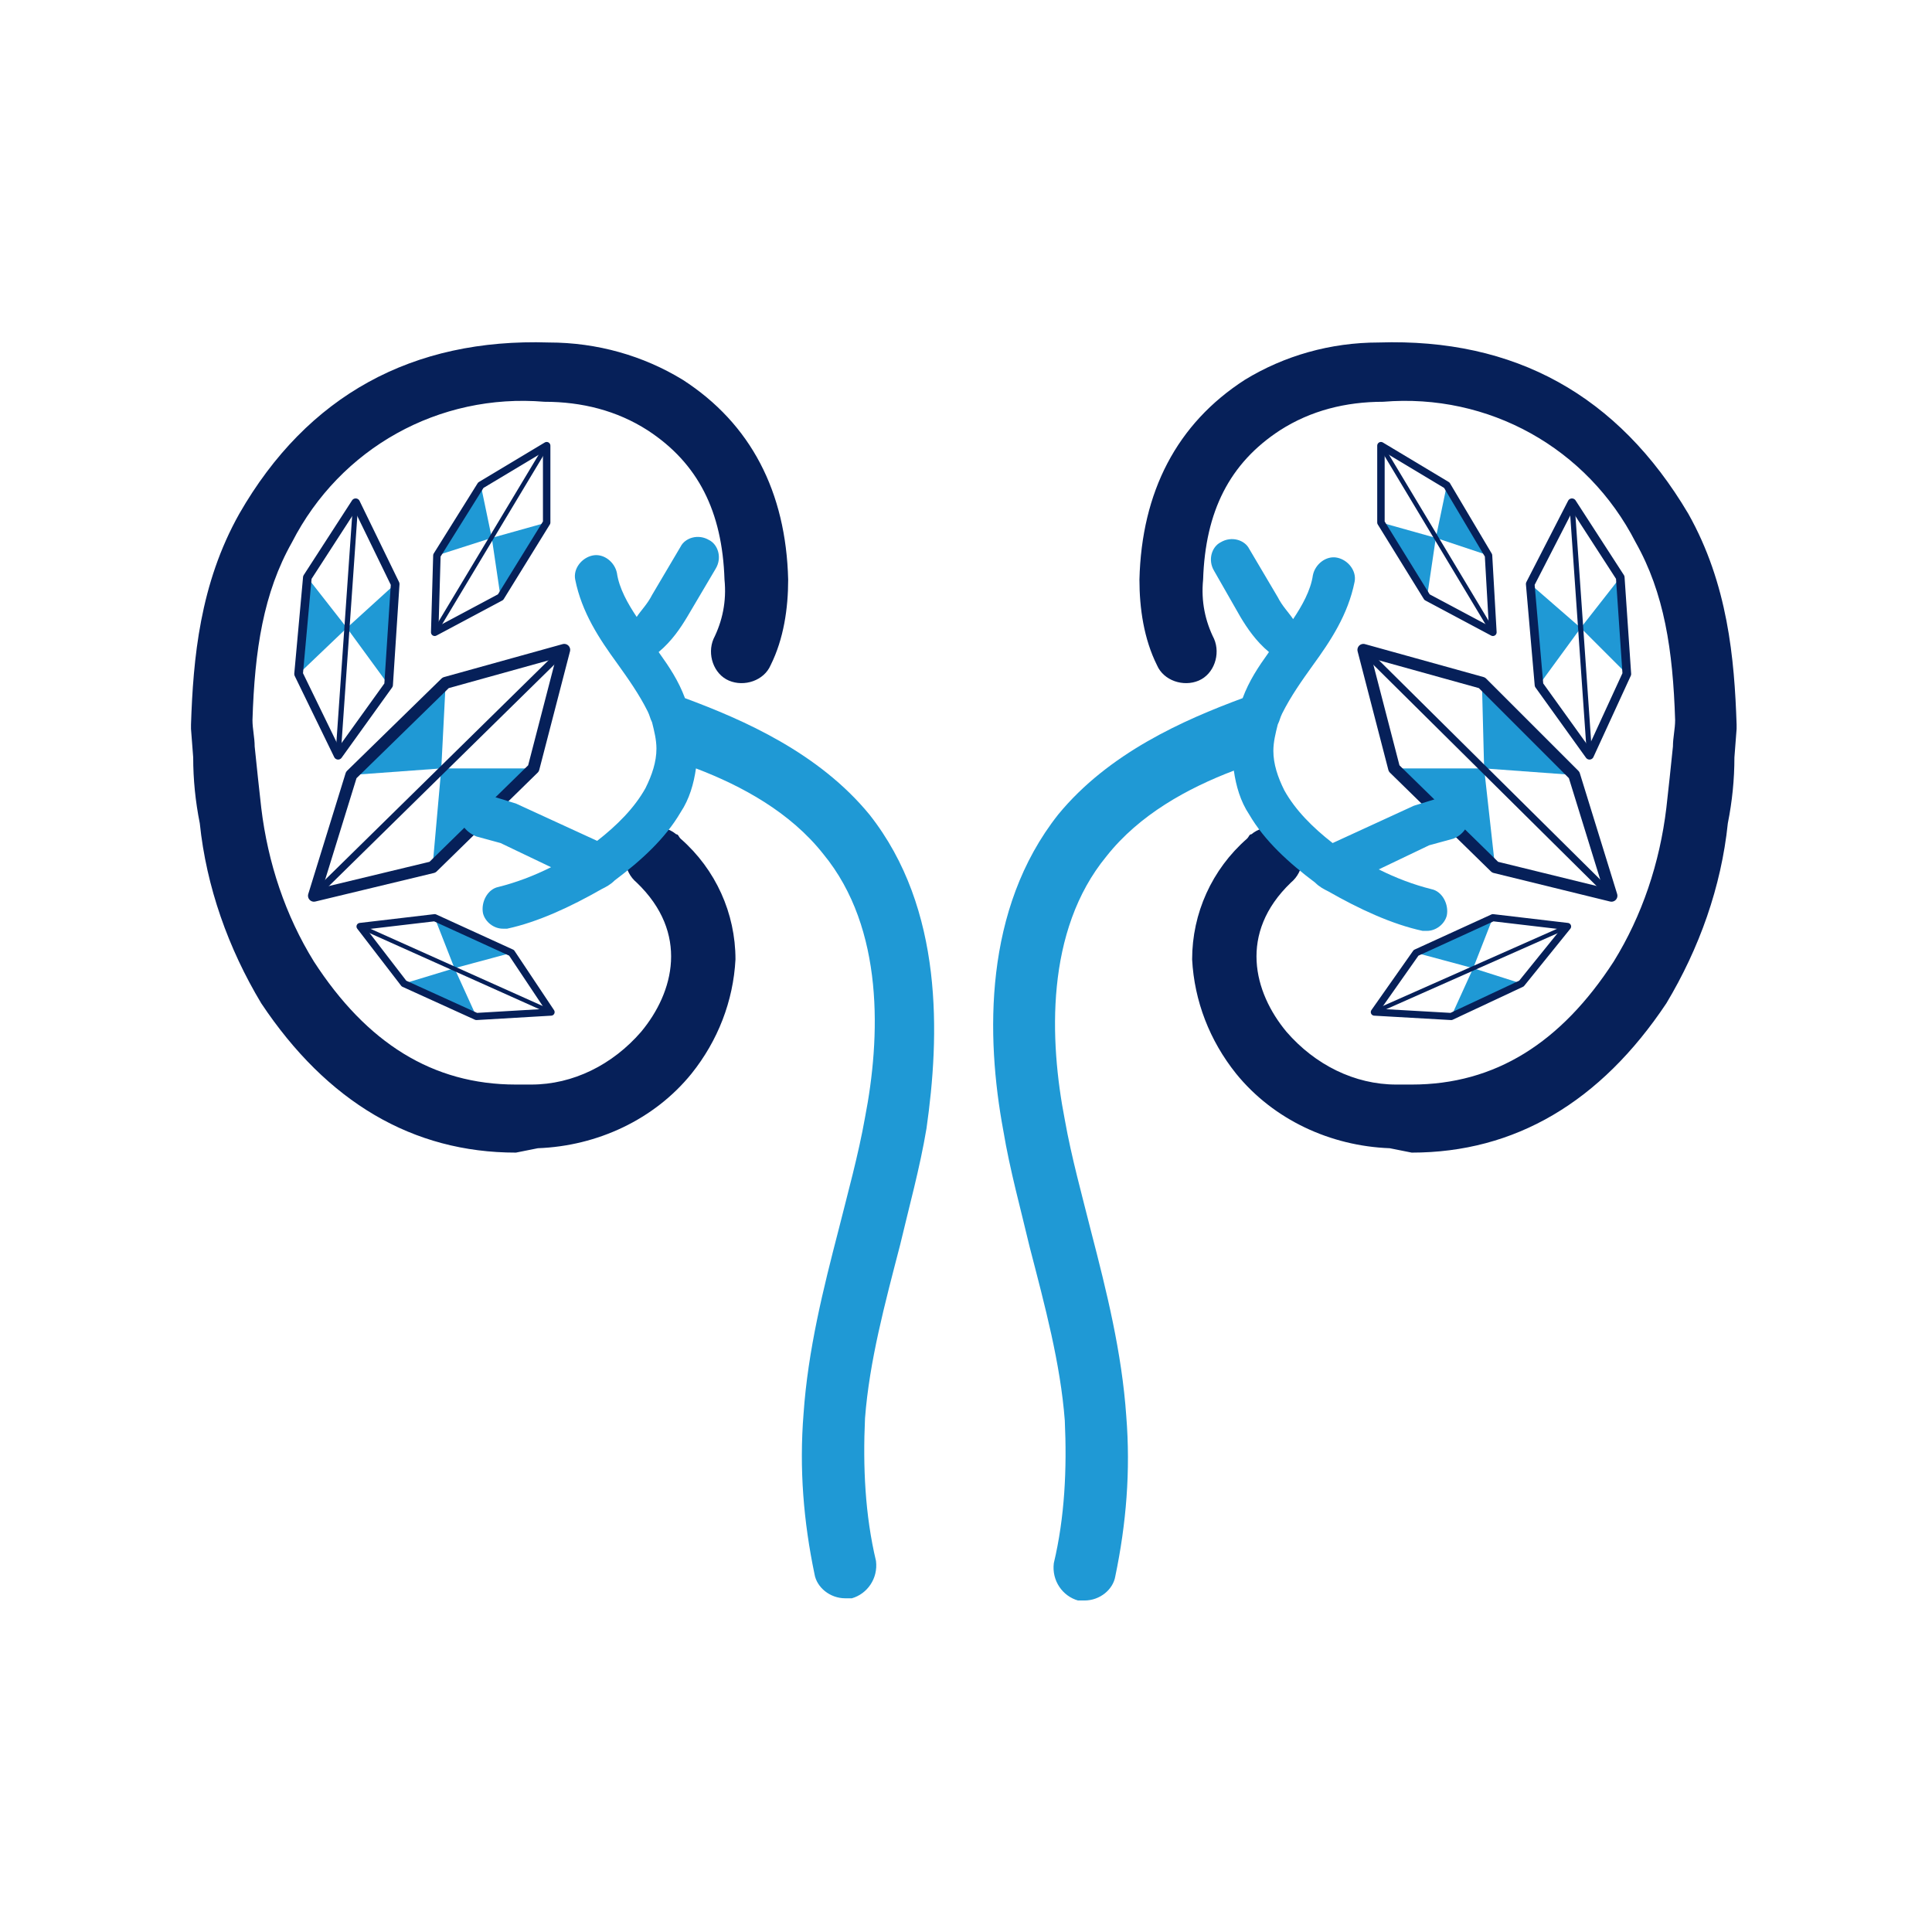 <svg xmlns="http://www.w3.org/2000/svg" width="88" height="88" viewBox="0 0 88 88">
    <g fill="none" fill-rule="evenodd">
        <g>
            <g>
                <g>
                    <path fill="#062059" fill-rule="nonzero" d="M15.5 37.5c-4.7 0-8.6-2.3-11.6-6.8-1.5-2.5-2.5-5.3-2.8-8.2-.2-1-.3-2-.3-3l-.1-1.3V18c.1-3 .4-6.4 2.2-9.6C6 3 10.8.4 17 .6c2.2 0 4.3.6 6.1 1.7 3.1 2 4.7 5.1 4.8 9.1 0 1.3-.2 2.7-.8 3.9-.3.7-1.2 1-1.9.7-.7-.3-1-1.2-.7-1.9.4-.8.6-1.7.5-2.7-.1-3.1-1.2-5.3-3.5-6.8-1.4-.9-3-1.3-4.7-1.3C12 2.9 7.5 5.4 5.3 9.7 4 12 3.6 14.6 3.5 17.8c0 .4.1.8.1 1.2.1 1 .2 1.9.3 2.8.3 2.5 1.1 4.9 2.4 7 2.4 3.7 5.4 5.6 9.2 5.6h.7c1.9 0 3.7-.9 5-2.4 1.5-1.8 2.2-4.5-.2-6.8-.6-.5-.7-1.4-.2-2 .5-.6 1.4-.7 2-.2.1 0 .1.1.2.2 1.6 1.4 2.5 3.4 2.5 5.5-.1 1.9-.8 3.7-2 5.2-1.7 2.1-4.3 3.3-7 3.4l-1 .2z" transform="translate(-77, -439) translate(77, 439) translate(8, 15)"></path>
                    <g>
                        <path fill="#1F99D5" fill-rule="nonzero" d="M5.7 10.5L6.1 6 10.3 6zM2 6.3L6.3 2.1 6.1 6z" transform="translate(-77, -439) translate(77, 439) translate(8, 15) translate(6, 14)"></path>
                        <path stroke="#062059" stroke-width=".325" d="M11.7 0.6L0.3 11.8" transform="translate(-77, -439) translate(77, 439) translate(8, 15) translate(6, 14)"></path>
                        <path stroke="#062059" stroke-linecap="round" stroke-linejoin="round" stroke-width=".542" d="M2 6.3L6.3 2.1 11.7 0.6 10.3 6 5.7 10.5 0.3 11.8z" transform="translate(-77, -439) translate(77, 439) translate(8, 15) translate(6, 14)"></path>
                    </g>
                    <g>
                        <path fill="#1F99D5" fill-rule="nonzero" d="M4.7 9.2L2.8 6.6 5 4.6zM.6 8.7L1 4.3 2.8 6.6z" transform="translate(-77, -439) translate(77, 439) translate(8, 15) translate(5, 7)"></path>
                        <path stroke="#062059" stroke-width=".236" d="M3.2 0.9L2.4 12.4" transform="translate(-77, -439) translate(77, 439) translate(8, 15) translate(5, 7)"></path>
                        <path stroke="#062059" stroke-linecap="round" stroke-linejoin="round" stroke-width=".394" d="M0.6 8.7L1 4.3 3.2 0.9 5 4.6 4.7 9.2 2.4 12.4z" transform="translate(-77, -439) translate(77, 439) translate(8, 15) translate(5, 7)"></path>
                    </g>
                    <g>
                        <path fill="#1F99D5" fill-rule="nonzero" d="M3.8 7.2L3.4 4.5 5.9 3.8zM.9 5.3L2.9 2.1 3.4 4.5z" transform="translate(-77, -439) translate(77, 439) translate(8, 15) translate(11, 5)"></path>
                        <path stroke="#062059" stroke-width=".203" d="M5.9 0.3L0.8 8.8" transform="translate(-77, -439) translate(77, 439) translate(8, 15) translate(11, 5)"></path>
                        <path stroke="#062059" stroke-linecap="round" stroke-linejoin="round" stroke-width=".339" d="M0.9 5.3L2.9 2.1 5.9 0.3 5.9 3.8 3.8 7.2 0.8 8.8z" transform="translate(-77, -439) translate(77, 439) translate(8, 15) translate(11, 5)"></path>
                    </g>
                    <g>
                        <path fill="#1F99D5" fill-rule="nonzero" d="M7.3 2.4L4.7 3.1 3.8 0.8z" transform="translate(-77, -439) translate(77, 439) translate(8, 15) translate(8, 26)"></path>
                        <path fill="#2098D5" fill-rule="nonzero" d="M5.7 5.3L2.4 3.8 4.7 3.1z" transform="translate(-77, -439) translate(77, 439) translate(8, 15) translate(8, 26)"></path>
                        <path stroke="#062059" stroke-width=".195" d="M0.4 1.2L9.1 5.1" transform="translate(-77, -439) translate(77, 439) translate(8, 15) translate(8, 26)"></path>
                        <path stroke="#062059" stroke-linecap="round" stroke-linejoin="round" stroke-width=".325" d="M5.7 5.3L2.4 3.8 0.4 1.2 3.8 0.8 7.3 2.4 9.1 5.1z" transform="translate(-77, -439) translate(77, 439) translate(8, 15) translate(8, 26)"></path>
                    </g>
                    <path fill="#1F99D5" fill-rule="nonzero" d="M31.6 22.1c-2.3-2.8-5.7-4.3-8.4-5.3-.3-.8-.7-1.4-1.2-2.1.6-.5 1-1.1 1.3-1.6l1.3-2.2c.3-.5.1-1.1-.3-1.3-.5-.3-1.1-.1-1.3.3l-1.3 2.2c-.2.4-.5.7-.7 1-.4-.6-.8-1.3-.9-2-.1-.5-.6-.9-1.1-.8-.5.1-.9.6-.8 1.1.3 1.5 1.1 2.7 1.9 3.8.5.7 1 1.4 1.4 2.2.1.2.1.3.2.5.1.4.2.8.2 1.2 0 .6-.2 1.2-.5 1.8-.5.9-1.3 1.7-2.2 2.4l-3.7-1.7-1.3-.4c-.5-.1-1 .2-1.2.7-.2.5.2 1 .7 1.2l1.1.3 2.3 1.1c-.8.4-1.6.7-2.4.9-.5.1-.8.7-.7 1.2.1.4.5.7.9.7h.2c1.4-.3 2.9-1 4.3-1.8.2-.1.4-.2.6-.4 1.2-.9 2.3-1.9 3-3.1.4-.6.6-1.3.7-2 2.1.8 4.3 2 5.8 3.9 2.8 3.4 2.6 8.4 1.9 12-.3 1.7-.8 3.5-1.2 5.1-.7 2.7-1.4 5.5-1.6 8.4-.2 2.5 0 4.9.5 7.3.1.6.7 1.1 1.4 1.1h.3c.7-.2 1.2-.9 1.1-1.7-.5-2.1-.6-4.3-.5-6.5.2-2.6.9-5.2 1.6-7.9.4-1.7.9-3.5 1.2-5.3.6-4.2.8-10-2.6-14.3z" transform="translate(-77, -439) translate(77, 439) translate(8, 15)"></path>
                    <path fill="#062059" fill-rule="nonzero" d="M56.3 37.5c4.7 0 8.6-2.3 11.6-6.8 1.5-2.5 2.5-5.3 2.8-8.2.2-1 .3-2 .3-3l.1-1.3V18c-.1-3-.4-6.4-2.2-9.6C65.7 3 61 .4 54.8.6c-2.2 0-4.3.6-6.1 1.7-3.1 2-4.7 5.1-4.8 9.1 0 1.3.2 2.7.8 3.9.3.7 1.2 1 1.9.7.7-.3 1-1.2.7-1.9-.4-.8-.6-1.7-.5-2.7.1-3.1 1.2-5.3 3.5-6.8 1.4-.9 3-1.3 4.7-1.3 4.8-.4 9.3 2.1 11.5 6.4 1.3 2.3 1.7 4.9 1.8 8.1 0 .4-.1.8-.1 1.2-.1 1-.2 1.9-.3 2.8-.3 2.5-1.1 4.9-2.4 7-2.4 3.7-5.4 5.6-9.2 5.6h-.7c-1.9 0-3.7-.9-5-2.4-1.5-1.8-2.2-4.5.2-6.8.6-.5.7-1.4.2-2-.5-.6-1.4-.7-2-.2-.1 0-.1.1-.2.2-1.6 1.4-2.5 3.4-2.5 5.5.1 1.9.8 3.7 2 5.2 1.7 2.1 4.3 3.3 7 3.4l1 .2z" transform="translate(-77, -439) translate(77, 439) translate(8, 15)"></path>
                    <g>
                        <path fill="#1F99D5" fill-rule="nonzero" d="M6.1 10.5L5.6 6 1.5 6zM9.7 6.3L5.5 2.1 5.6 6z" transform="translate(-77, -439) translate(77, 439) translate(8, 15) translate(54, 14)"></path>
                        <path stroke="#062059" stroke-width=".325" d="M0.1 0.6L11.4 11.8" transform="translate(-77, -439) translate(77, 439) translate(8, 15) translate(54, 14)"></path>
                        <path stroke="#062059" stroke-linecap="round" stroke-linejoin="round" stroke-width=".542" d="M9.7 6.3L5.5 2.1 0.1 0.6 1.5 6 6.1 10.5 11.4 11.8z" transform="translate(-77, -439) translate(77, 439) translate(8, 15) translate(54, 14)"></path>
                    </g>
                    <g>
                        <path fill="#1F99D5" fill-rule="nonzero" d="M1.1 9.2L3 6.6 0.7 4.6z" transform="translate(-77, -439) translate(77, 439) translate(8, 15) translate(61, 7)"></path>
                        <path fill="#2098D5" fill-rule="nonzero" d="M5.1 8.7L4.8 4.3 3 6.6z" transform="translate(-77, -439) translate(77, 439) translate(8, 15) translate(61, 7)"></path>
                        <path stroke="#062059" stroke-width=".236" d="M2.6 0.9L3.4 12.4" transform="translate(-77, -439) translate(77, 439) translate(8, 15) translate(61, 7)"></path>
                        <path stroke="#062059" stroke-linecap="round" stroke-linejoin="round" stroke-width=".394" d="M5.1 8.7L4.8 4.3 2.6 0.9 0.7 4.6 1.1 9.2 3.4 12.4z" transform="translate(-77, -439) translate(77, 439) translate(8, 15) translate(61, 7)"></path>
                    </g>
                    <g>
                        <path fill="#1F99D5" fill-rule="nonzero" d="M3 7.2L3.4 4.5.9 3.8zM5.8 5.3L3.9 2.1 3.4 4.5z" transform="translate(-77, -439) translate(77, 439) translate(8, 15) translate(54, 5)"></path>
                        <path stroke="#062059" stroke-width=".203" d="M0.9 0.3L6 8.8" transform="translate(-77, -439) translate(77, 439) translate(8, 15) translate(54, 5)"></path>
                        <path stroke="#062059" stroke-linecap="round" stroke-linejoin="round" stroke-width=".339" d="M5.8 5.3L3.9 2.1 0.9 0.3 0.9 3.8 3 7.2 6 8.8z" transform="translate(-77, -439) translate(77, 439) translate(8, 15) translate(54, 5)"></path>
                    </g>
                    <g>
                        <path fill="#1F99D5" fill-rule="nonzero" d="M2.5 2.4L5.1 3.1 6 .8zM4.1 5.3L7.3 3.8 5.1 3.1z" transform="translate(-77, -439) translate(77, 439) translate(8, 15) translate(54, 26)"></path>
                        <path stroke="#062059" stroke-width=".195" d="M9.4 1.2L0.6 5.1" transform="translate(-77, -439) translate(77, 439) translate(8, 15) translate(54, 26)"></path>
                        <path stroke="#062059" stroke-linecap="round" stroke-linejoin="round" stroke-width=".325" d="M4.1 5.3L7.3 3.8 9.4 1.2 6 0.8 2.5 2.4 0.6 5.1z" transform="translate(-77, -439) translate(77, 439) translate(8, 15) translate(54, 26)"></path>
                    </g>
                    <path fill="#1F99D5" fill-rule="nonzero" d="M40.2 22.1c2.3-2.8 5.7-4.3 8.4-5.3.3-.8.7-1.4 1.2-2.1-.6-.5-1-1.1-1.3-1.6L47.3 11c-.3-.5-.1-1.1.3-1.3.5-.3 1.1-.1 1.3.3l1.3 2.2c.2.4.5.7.7 1 .4-.6.8-1.3.9-2 .1-.5.6-.9 1.1-.8.5.1.9.6.8 1.1-.3 1.5-1.1 2.7-1.9 3.8-.5.7-1 1.4-1.4 2.2-.1.2-.1.3-.2.5-.1.4-.2.8-.2 1.2 0 .6.2 1.2.5 1.8.5.9 1.3 1.7 2.2 2.4l3.7-1.7 1.3-.4c.5-.1 1 .2 1.2.7.1.5-.2 1-.7 1.2l-1.1.3-2.3 1.1c.8.4 1.6.7 2.4.9.5.1.8.7.7 1.2-.1.4-.5.7-.9.7h-.2c-1.4-.3-2.9-1-4.3-1.8-.2-.1-.4-.2-.6-.4-1.2-.9-2.3-1.9-3-3.1-.4-.6-.6-1.3-.7-2-2.1.8-4.3 2-5.8 3.9-2.8 3.4-2.6 8.4-1.9 12 .3 1.7.8 3.5 1.2 5.1.7 2.7 1.4 5.5 1.6 8.4.2 2.5 0 4.9-.5 7.3-.1.6-.7 1.1-1.4 1.1h-.3c-.7-.2-1.2-.9-1.1-1.7.5-2.1.6-4.3.5-6.5-.2-2.6-.9-5.2-1.6-7.9-.4-1.7-.9-3.5-1.2-5.3-.8-4.3-.9-10.1 2.5-14.4z" transform="translate(-77, -439) translate(77, 439) translate(8, 15)"></path>
                </g>
            </g>
        </g>
    </g>
</svg>